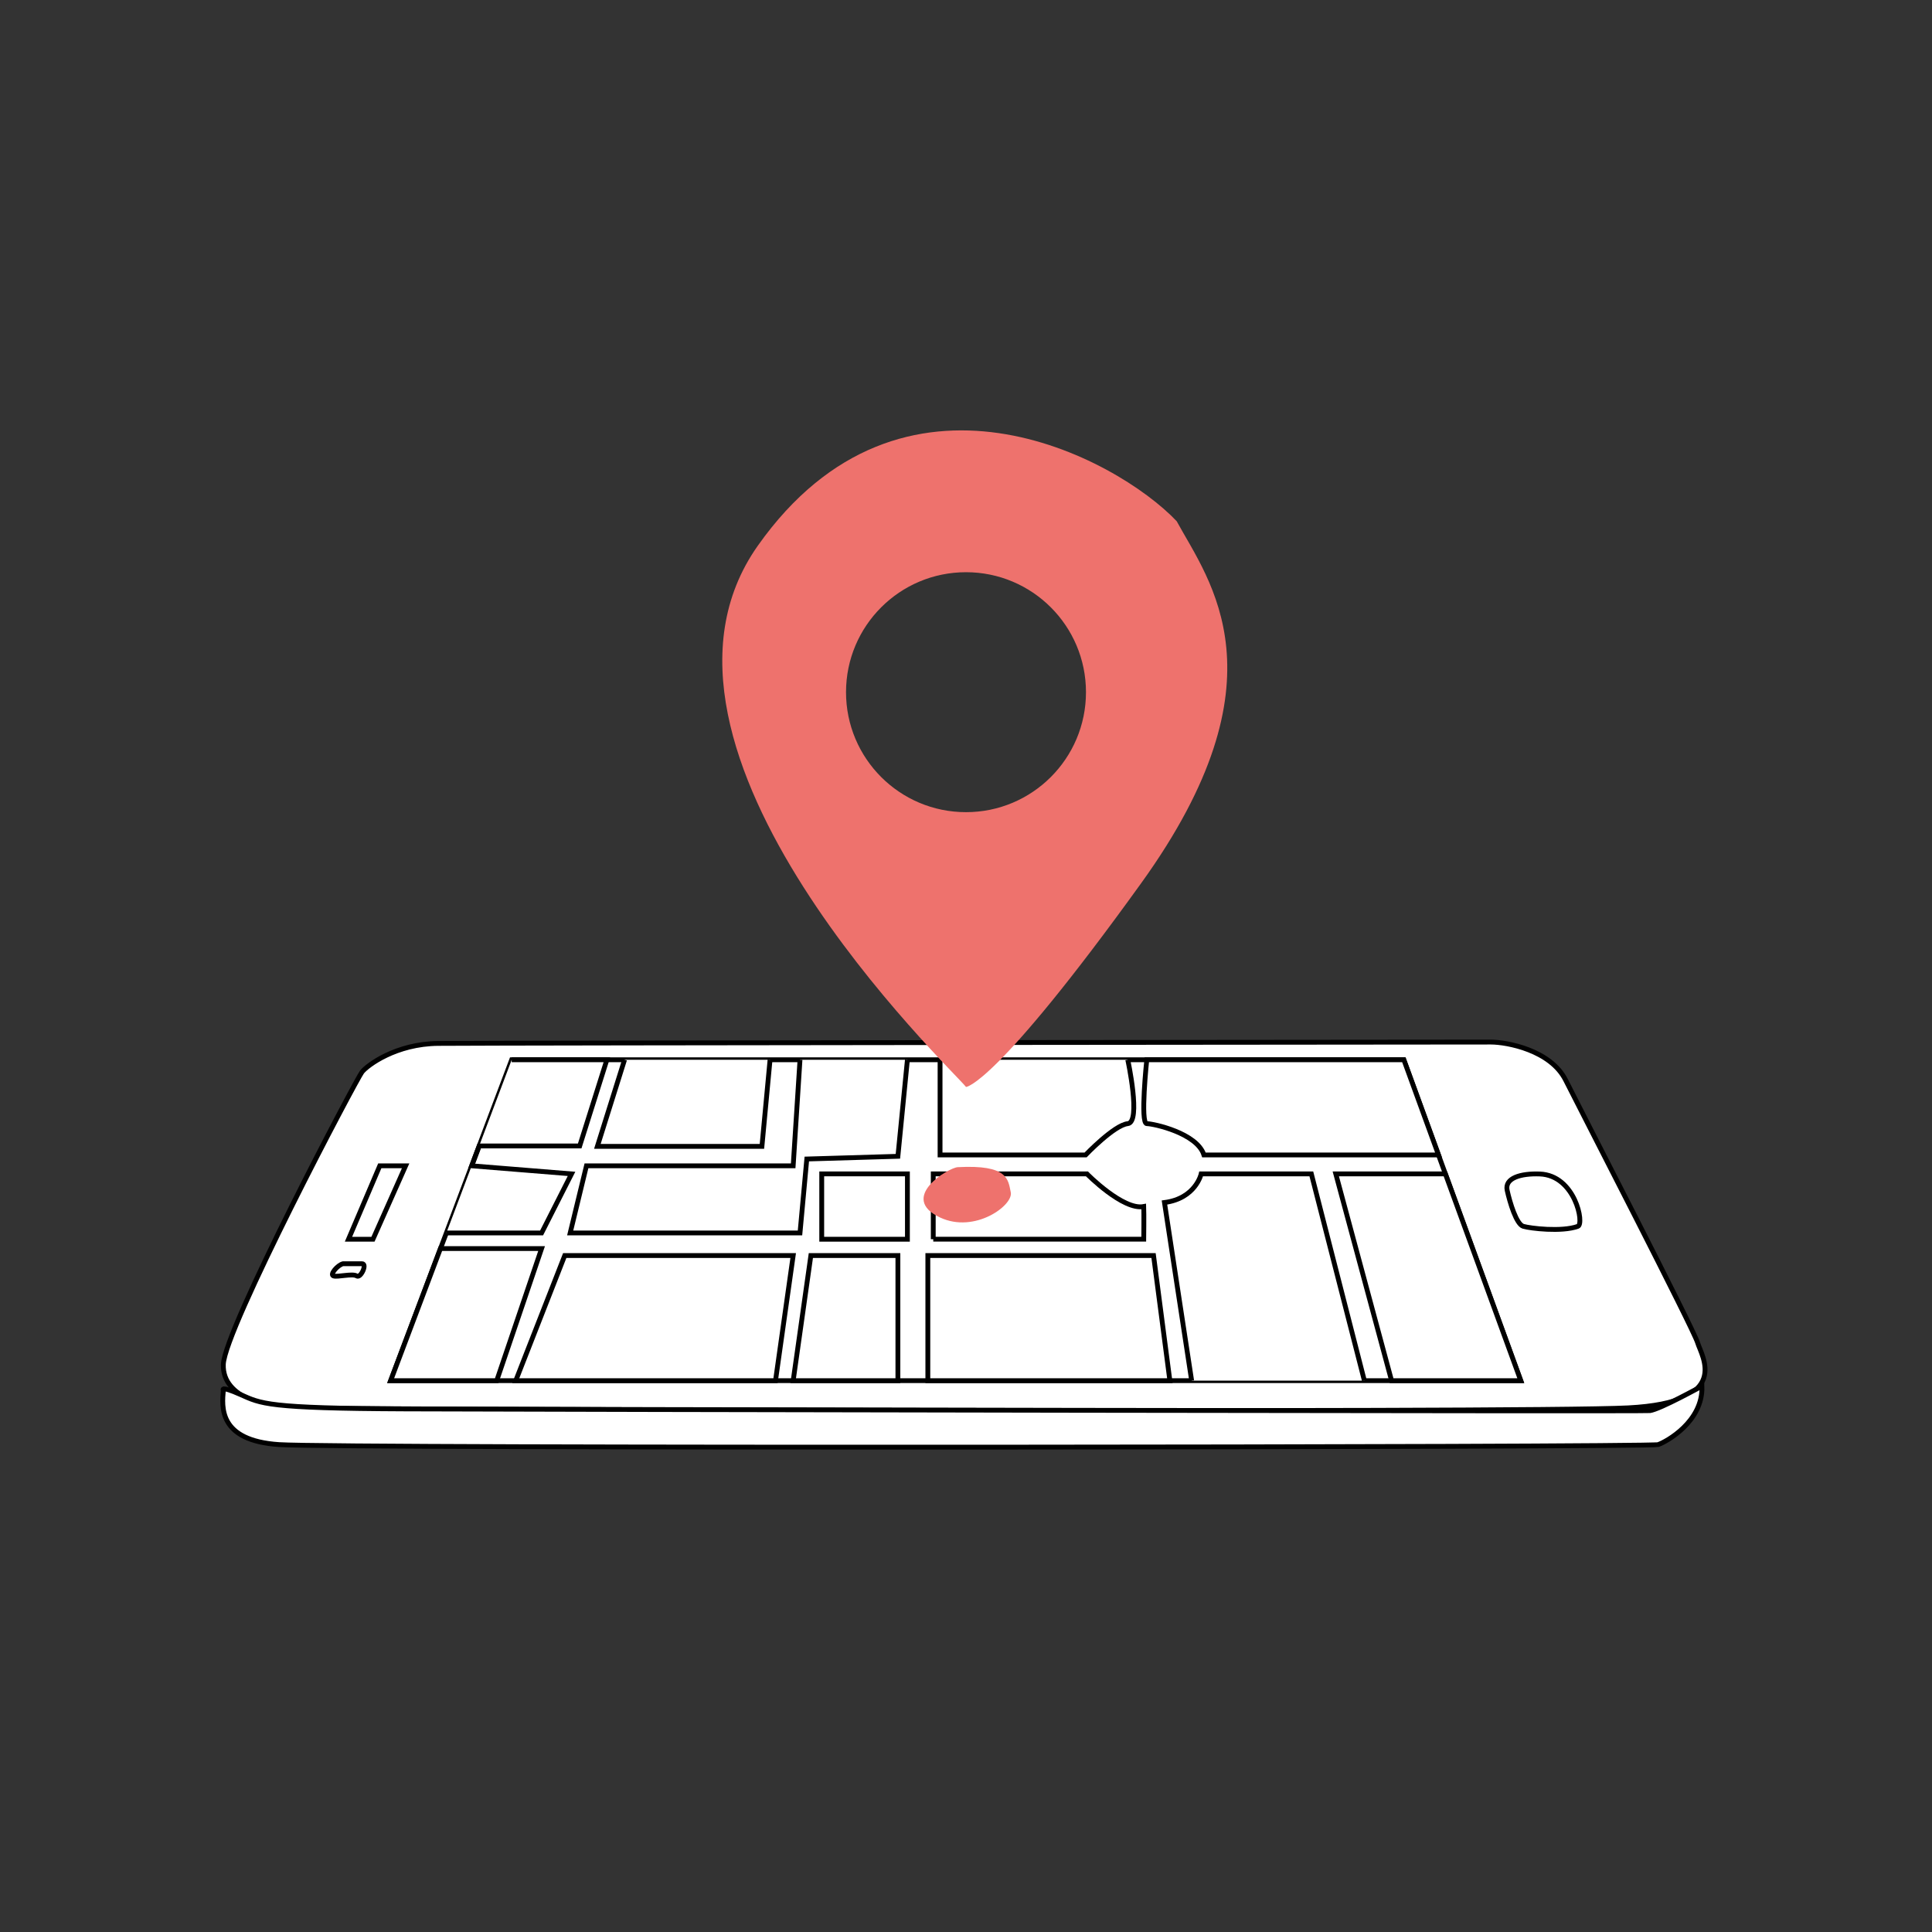 <?xml version="1.0" encoding="utf-8"?>
<!-- Generator: Adobe Illustrator 23.1.1, SVG Export Plug-In . SVG Version: 6.00 Build 0)  -->
<svg version="1.1" xmlns="http://www.w3.org/2000/svg" xmlns:xlink="http://www.w3.org/1999/xlink" x="0px" y="0px"
	 viewBox="0 0 400 400" style="enable-background:new 0 0 400 400;" xml:space="preserve">
<rect x="0" y="0" width="400" height="400" fill="#333333" stroke="none"/>
<style type="text/css">
	.st0{fill:#FFFFFF;stroke:#000000;stroke-miterlimit:10;}
	.st1{fill:#EE726D;}
</style>
<g id="Lager_3">
	<path class="st0" d="M90.73,216.03c14.36-0.12,214.55-0.28,217.93-0.28s12.39,1.69,15.49,7.88c3.1,6.19,26.47,51.53,27.31,54.34
		c0.84,2.82,7.32,12.39-14.36,13.51s-277.34,0.28-279.03,0c-1.69-0.28-12.11-1.69-11.83-9.01s27.59-59.13,28.72-60.54
		C76.09,220.53,82,216.1,90.73,216.03z"/>
	<polygon class="st0" points="105.94,219.41 80.88,285.85 314.86,285.85 290.64,219.41 	"/>
	<polygon class="st0" points="78.63,241.37 83.98,241.37 77.22,256.57 72.15,256.57 	"/>
	<path class="st0" d="M71.02,261.64c-1.13,0.28-2.82,2.25-1.97,2.53c0.84,0.28,3.94-0.56,4.79,0c0.84,0.56,2.25-2.53,1.13-2.53
		C73.84,261.64,71.02,261.64,71.02,261.64z"/>
	<path class="st0" d="M352.37,286.98c0.26,7.34-7.39,11.54-9.08,12.11s-272.83,0.84-285.5,0s-11.83-7.88-11.55-11.26
		c0,0-0.81-1.04,3.52,0.88s5.4,2.87,34.21,2.99c28.82,0.12,256.39,0.53,257.63,0.36C343.72,291.77,352.37,286.98,352.37,286.98z"/>
	<path class="st0" d="M318.8,243.06c-3.94-0.15-7.32,0.84-6.76,3.38c0.56,2.53,1.91,7.05,3.35,7.46c1.44,0.42,7.91,1.21,11.29,0
		C328.07,253.4,326.12,243.34,318.8,243.06z"/>
	<polygon class="st0" points="276.56,243.04 299.25,243.04 314.86,285.85 288.11,285.85 	"/>
	<path class="st0" d="M246.72,285.85l-5.63-36.88c6.48-0.84,7.6-5.93,7.6-5.93h22.81l10.98,42.81"/>
	<polygon class="st0" points="242.21,285.85 238.83,259.95 192.1,259.95 192.1,285.85 	"/>
	<polygon class="st0" points="185.9,259.95 185.9,285.85 164.22,285.85 167.88,259.95 	"/>
	<polygon class="st0" points="116.92,259.95 164.22,259.95 160.56,285.85 106.78,285.85 	"/>
	<polygon class="st0" points="91.19,258.5 112.13,258.5 102.84,285.85 80.88,285.85 	"/>
	<polyline class="st0" points="92.41,255.27 112.13,255.27 118.33,243.04 97.66,241.37 99.21,237.26 120.02,237.26 125.65,219.41 
		105.94,219.41 	"/>
	<polyline class="st0" points="129.31,219.41 123.68,237.34 157.75,237.34 159.43,219.41 	"/>
	<polyline class="st0" points="165.63,219.41 164.22,241.37 121.42,241.37 118.05,255.27 165.63,255.27 167.04,239.96 185.9,239.4 
		187.87,219.41 	"/>
	<rect x="170.13" y="243.04" class="st0" width="17.74" height="13.53"/>
	<path class="st0" d="M194.63,219.41v19.71h30.13c0,0,5.91-6.19,8.73-6.48c2.82-0.28,0-13.23,0-13.23"/>
	<path class="st0" d="M237.43,219.41c0,0-1.41,13.23,0,13.23c1.41,0,10.42,1.97,11.83,6.48h48.57l-7.18-19.71H237.43z"/>
	<path class="st0" d="M193.22,256.57v-13.53h31.82c0,0,7.48,7.6,11.76,6.76c0.06,1.42,0,6.76,0,6.76H193.22z"/>
</g>
<g id="Lager_2">
	<path class="st1" d="M243.62,107.91c-12.45-13.15-56.88-37.17-86.72,5.07s40.54,108.68,43.1,112.06c0,0,5.89,0,36.3-42.23
		C266.71,140.57,250.38,120.3,243.62,107.91z M200,168.15c-13.72,0-24.84-11.12-24.84-24.84c0-13.72,11.12-24.84,24.84-24.84
		s24.84,11.12,24.84,24.84C224.84,157.03,213.72,168.15,200,168.15z"/>
	<path class="st1" d="M198.29,241.65c-1.89,0.1-12.38,6.32-3.66,10.42c7.19,3.38,15.2-2.53,14.64-5.21
		C208.71,244.18,208.71,241.09,198.29,241.65z"/>
</g>
</svg>
